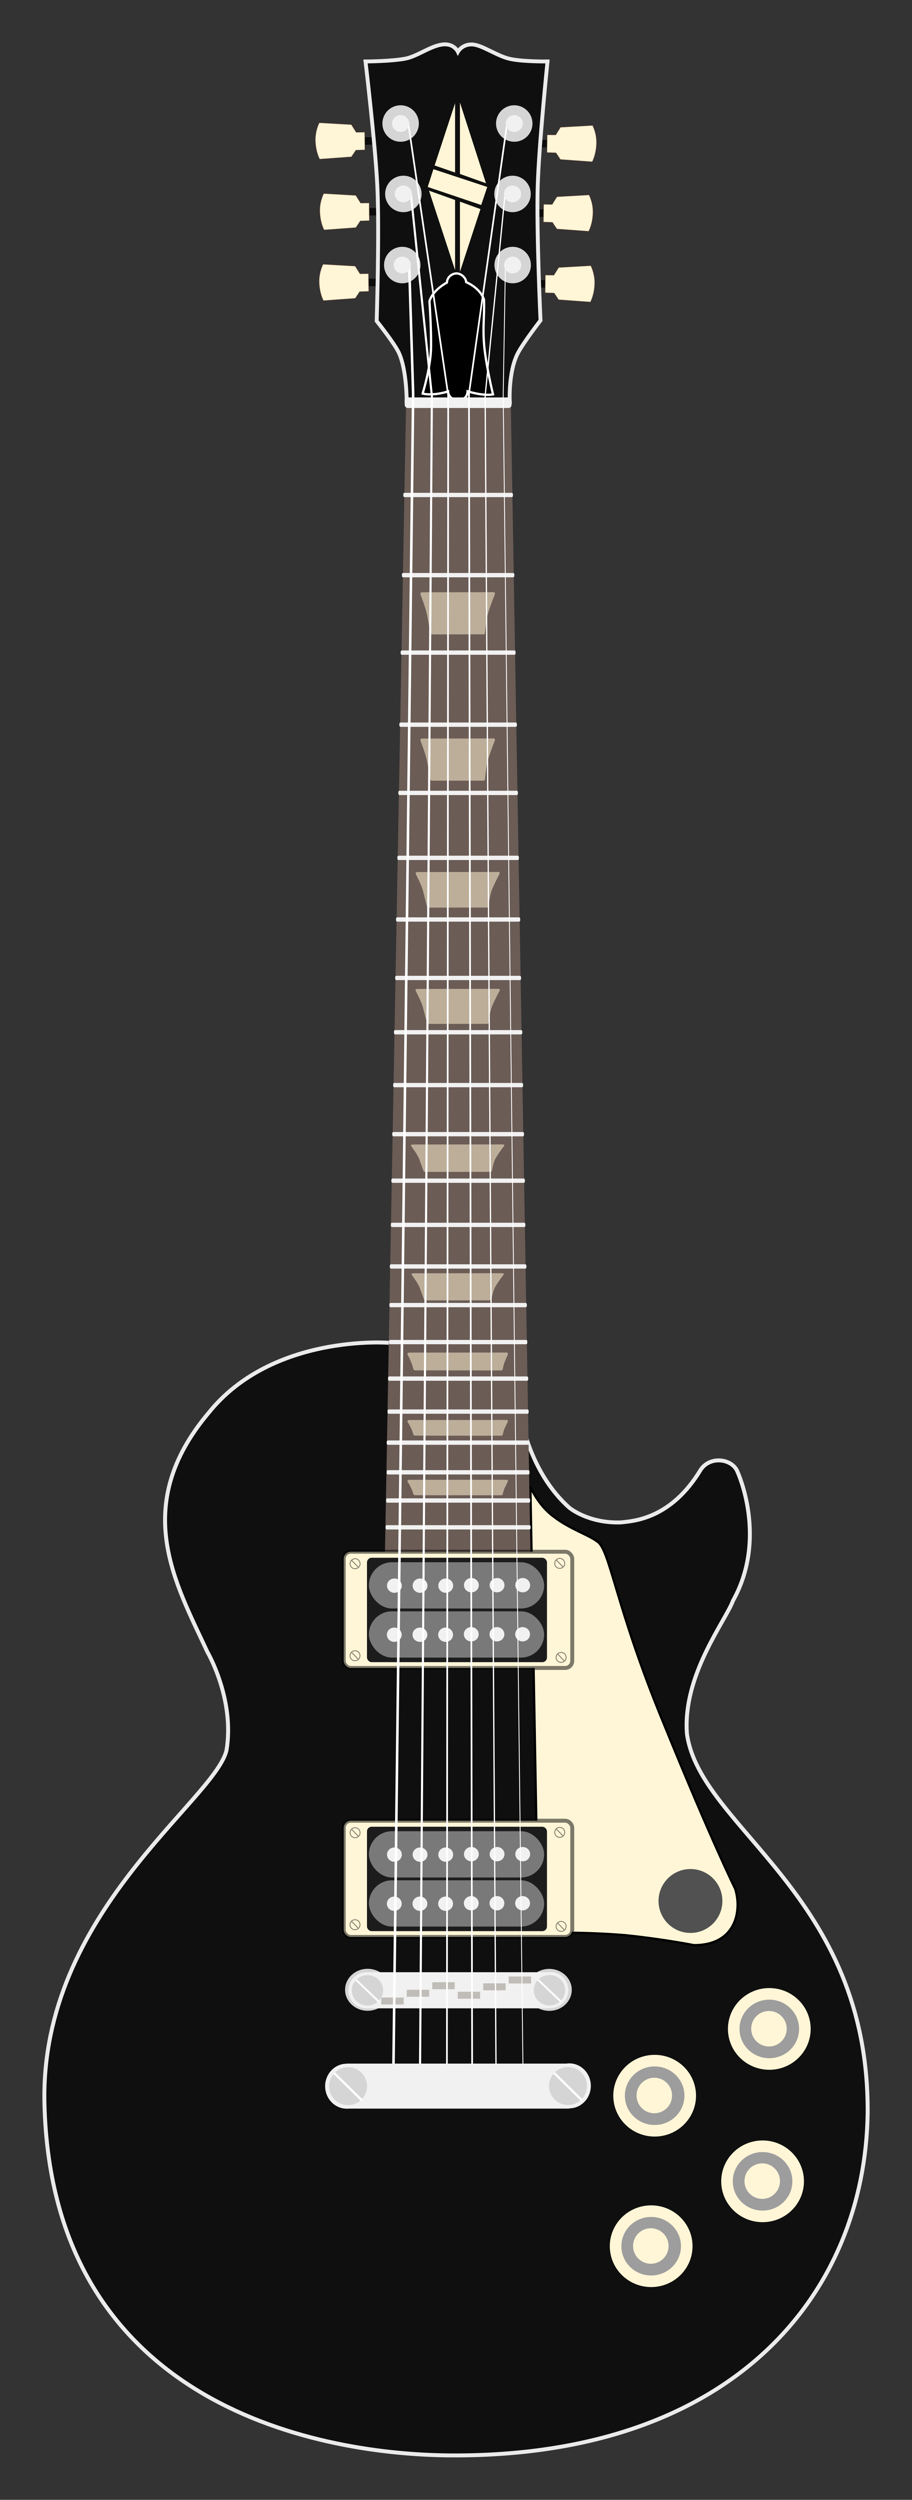 <?xml version="1.0" encoding="UTF-8" standalone="no"?>
<!-- Created with Inkscape (http://www.inkscape.org/) -->

<svg
   width="107.602mm"
   height="294.636mm"
   viewBox="0 0 107.602 294.636"
   version="1.1"
   id="svg5"
   inkscape:version="1.1.2 (0a00cf5339, 2022-02-04)"
   sodipodi:docname="LesPaul.svg"
   inkscape:export-filename="/home/cosm/Documents/LesPaul.png"
   inkscape:export-xdpi="96"
   inkscape:export-ydpi="96"
   xmlns:inkscape="http://www.inkscape.org/namespaces/inkscape"
   xmlns:sodipodi="http://sodipodi.sourceforge.net/DTD/sodipodi-0.dtd"
   xmlns="http://www.w3.org/2000/svg"
   xmlns:svg="http://www.w3.org/2000/svg">
  <rect x="0" y="0" width="107.602" height="294.636" fill="#333333" stroke="none"/>
  <sodipodi:namedview
     id="namedview7"
     pagecolor="#ffffff"
     bordercolor="#666666"
     borderopacity="1.0"
     inkscape:pageshadow="2"
     inkscape:pageopacity="0.0"
     inkscape:pagecheckerboard="0"
     inkscape:document-units="mm"
     showgrid="false"
     inkscape:zoom="0.97313708"
     inkscape:cx="-143.86462"
     inkscape:cy="704.42285"
     inkscape:window-width="1920"
     inkscape:window-height="1121"
     inkscape:window-x="0"
     inkscape:window-y="0"
     inkscape:window-maximized="1"
     inkscape:current-layer="layer4"
     inkscape:object-paths="false"
     inkscape:snap-object-midpoints="true"
     inkscape:object-nodes="false"
     showguides="true"
     inkscape:guide-bbox="true"
     inkscape:snap-intersection-paths="false"
     inkscape:snap-bbox="false"
     inkscape:bbox-nodes="true"
     inkscape:snap-midpoints="false"
     inkscape:snap-others="true"
     fit-margin-top="5"
     fit-margin-left="5"
     fit-margin-right="5"
     fit-margin-bottom="5"
     lock-margins="true" />
  <defs
     id="defs2">
    <marker
       style="overflow:visible"
       id="Arrow1Lstart"
       refX="0"
       refY="0"
       orient="auto"
       inkscape:stockid="Arrow1Lstart"
       inkscape:isstock="true">
      <path
         transform="matrix(0.8,0,0,0.8,10,0)"
         style="fill:context-stroke;fill-rule:evenodd;stroke:context-stroke;stroke-width:1pt"
         d="M 0,0 5,-5 -12.5,0 5,5 Z"
         id="path345644" />
    </marker>
  </defs>
  <g
     inkscape:groupmode="layer"
     id="layer4"
     inkscape:label="Deck"
     style="display:inline"
     transform="translate(-50.37,-1.25)">
    <path
       style="display:inline;fill:#0f0f0f;fill-opacity:1;stroke:#ebebeb;stroke-width:0.465;stroke-linecap:butt;stroke-linejoin:miter;stroke-miterlimit:4;stroke-dasharray:none;stroke-opacity:1"
       d="m 96.24,159.516 c 0,0 -13.717,-1.097 -21.229,8.227 -9.32,11.028 -3.907,20.132 -0.17,28.214 0,0 3.256,5.551 2.253,11.597 -1.431,5.944 -21.988,19.175 -21.481,41.577 0.84,35.942 32.917,41.516 48.27,41.523 33.059,0.065 48.552,-19.075 48.857,-40.352 0.175,-25.825 -19.779,-33.509 -21.321,-44.698 -0.534,-6.908 4.559,-13.305 5.428,-15.68 4.143,-7.406 0.549,-15.173 0.549,-15.173 -0.565,-1.552 -3.178,-1.974 -4.339,-0.3 -3.52,5.862 -7.943,6.064 -9.404,6.234 -3.891,0.138 -6.116,-1.734 -6.116,-1.734 -7.343,-6.563 -6.546,-19.096 -6.546,-19.096 z"
       id="path1327"
       sodipodi:nodetypes="ccccccccccccccc" />
    <g
       id="g76613"
       style="display:inline">
      <path
         style="opacity:1;fill:#fff6d7;fill-opacity:1;stroke:#000000;stroke-width:0.265px;stroke-linecap:butt;stroke-linejoin:miter;stroke-opacity:1"
         d="m 112.95,176.515 0.931,52.595 c 0,0 4.509,-0.25 10.323,0.23 4.566,0.476 8.039,1.171 8.039,1.171 5.06,0.017 5.663,-4.205 4.855,-6.665 0,0 -2.698,-5.388 -8.414,-19.426 -5.768,-13.931 -6.362,-20.72 -7.9,-21.509 -0.858,-0.695 -3.261,-1.477 -5.073,-2.894 -1.852,-1.331 -2.76,-3.502 -2.76,-3.502 z"
         id="path58959"
         sodipodi:nodetypes="ccccccccc" />
      <circle
         style="opacity:1;fill:#515151;fill-opacity:1;stroke:none;stroke-width:0.465;stroke-miterlimit:4;stroke-dasharray:none;stroke-opacity:1"
         id="path75332"
         cx="131.834"
         cy="225.306"
         r="3.767" />
    </g>
    <g
       id="g261771"
       style="display:inline">
      <rect
         style="opacity:1;fill:#0c0c0c;fill-opacity:1;stroke:none;stroke-width:0.137;stroke-linejoin:round;stroke-miterlimit:4;stroke-dasharray:none;stroke-opacity:0.358"
         id="rect261247"
         width="1.616"
         height="0.884"
         x="93.691"
         y="34.1"
         ry="0.091" />
      <path
         style="fill:#fff6d7;fill-opacity:1;stroke:#2a0000;stroke-width:0.1;stroke-linecap:butt;stroke-linejoin:miter;stroke-miterlimit:4;stroke-dasharray:none;stroke-opacity:0.358"
         d="m 88.482,32.388 3.795,0.216 0.57,0.905 1.008,-0.012 0.025,2.104 -1.07,0.036 -0.518,0.783 -3.765,0.274 c 0,0 -0.493,-0.857 -0.51,-2.268 -0.013,-1.154 0.465,-2.038 0.465,-2.038 z"
         id="path230518"
         sodipodi:nodetypes="ccccccccsc" />
    </g>
    <g
       id="g261771-5"
       style="display:inline"
       transform="translate(0.077,-8.335)">
      <rect
         style="opacity:1;fill:#0c0c0c;fill-opacity:1;stroke:none;stroke-width:0.137;stroke-linejoin:round;stroke-miterlimit:4;stroke-dasharray:none;stroke-opacity:0.358"
         id="rect261247-6"
         width="1.616"
         height="0.884"
         x="93.691"
         y="34.1"
         ry="0.091" />
      <path
         style="fill:#fff6d7;fill-opacity:1;stroke:#2a0000;stroke-width:0.1;stroke-linecap:butt;stroke-linejoin:miter;stroke-miterlimit:4;stroke-dasharray:none;stroke-opacity:0.358"
         d="m 88.482,32.388 3.795,0.216 0.57,0.905 1.008,-0.012 0.025,2.104 -1.07,0.036 -0.518,0.783 -3.765,0.274 c 0,0 -0.493,-0.857 -0.51,-2.268 -0.013,-1.154 0.465,-2.038 0.465,-2.038 z"
         id="path230518-3"
         sodipodi:nodetypes="ccccccccsc" />
    </g>
    <g
       id="g261771-9"
       style="display:inline"
       transform="translate(-0.447,-16.677)">
      <rect
         style="opacity:1;fill:#0c0c0c;fill-opacity:1;stroke:none;stroke-width:0.137;stroke-linejoin:round;stroke-miterlimit:4;stroke-dasharray:none;stroke-opacity:0.358"
         id="rect261247-4"
         width="1.616"
         height="0.884"
         x="93.691"
         y="34.1"
         ry="0.091" />
      <path
         style="fill:#fff6d7;fill-opacity:1;stroke:#2a0000;stroke-width:0.1;stroke-linecap:butt;stroke-linejoin:miter;stroke-miterlimit:4;stroke-dasharray:none;stroke-opacity:0.358"
         d="m 88.482,32.388 3.795,0.216 0.57,0.905 1.008,-0.012 0.025,2.104 -1.07,0.036 -0.518,0.783 -3.765,0.274 c 0,0 -0.493,-0.857 -0.51,-2.268 -0.013,-1.154 0.465,-2.038 0.465,-2.038 z"
         id="path230518-8"
         sodipodi:nodetypes="ccccccccsc" />
    </g>
    <g
       id="g261771-1"
       style="display:inline"
       transform="matrix(-1,0,0,1,208.774,-16.364)">
      <rect
         style="opacity:1;fill:#0c0c0c;fill-opacity:1;stroke:none;stroke-width:0.137;stroke-linejoin:round;stroke-miterlimit:4;stroke-dasharray:none;stroke-opacity:0.358"
         id="rect261247-2"
         width="1.616"
         height="0.884"
         x="93.691"
         y="34.1"
         ry="0.091" />
      <path
         style="fill:#fff6d7;fill-opacity:1;stroke:#2a0000;stroke-width:0.1;stroke-linecap:butt;stroke-linejoin:miter;stroke-miterlimit:4;stroke-dasharray:none;stroke-opacity:0.358"
         d="m 88.482,32.388 3.795,0.216 0.57,0.905 1.008,-0.012 0.025,2.104 -1.07,0.036 -0.518,0.783 -3.765,0.274 c 0,0 -0.493,-0.857 -0.51,-2.268 -0.013,-1.154 0.465,-2.038 0.465,-2.038 z"
         id="path230518-9"
         sodipodi:nodetypes="ccccccccsc" />
    </g>
    <g
       id="g261771-1-0"
       style="display:inline"
       transform="matrix(-1,0,0,1,208.356,-8.173)">
      <rect
         style="opacity:1;fill:#0c0c0c;fill-opacity:1;stroke:none;stroke-width:0.137;stroke-linejoin:round;stroke-miterlimit:4;stroke-dasharray:none;stroke-opacity:0.358"
         id="rect261247-2-9"
         width="1.616"
         height="0.884"
         x="93.691"
         y="34.1"
         ry="0.091" />
      <path
         style="fill:#fff6d7;fill-opacity:1;stroke:#2a0000;stroke-width:0.1;stroke-linecap:butt;stroke-linejoin:miter;stroke-miterlimit:4;stroke-dasharray:none;stroke-opacity:0.358"
         d="m 88.482,32.388 3.795,0.216 0.57,0.905 1.008,-0.012 0.025,2.104 -1.07,0.036 -0.518,0.783 -3.765,0.274 c 0,0 -0.493,-0.857 -0.51,-2.268 -0.013,-1.154 0.465,-2.038 0.465,-2.038 z"
         id="path230518-9-6"
         sodipodi:nodetypes="ccccccccsc" />
    </g>
    <g
       id="g261771-1-3"
       style="display:inline"
       transform="matrix(-1,0,0,1,208.56,0.165)">
      <rect
         style="opacity:1;fill:#0c0c0c;fill-opacity:1;stroke:none;stroke-width:0.137;stroke-linejoin:round;stroke-miterlimit:4;stroke-dasharray:none;stroke-opacity:0.358"
         id="rect261247-2-8"
         width="1.616"
         height="0.884"
         x="93.691"
         y="34.1"
         ry="0.091" />
      <path
         style="fill:#fff6d7;fill-opacity:1;stroke:#2a0000;stroke-width:0.1;stroke-linecap:butt;stroke-linejoin:miter;stroke-miterlimit:4;stroke-dasharray:none;stroke-opacity:0.358"
         d="m 88.482,32.388 3.795,0.216 0.57,0.905 1.008,-0.012 0.025,2.104 -1.07,0.036 -0.518,0.783 -3.765,0.274 c 0,0 -0.493,-0.857 -0.51,-2.268 -0.013,-1.154 0.465,-2.038 0.465,-2.038 z"
         id="path230518-9-5"
         sodipodi:nodetypes="ccccccccsc" />
    </g>
    <path
       style="display:inline;fill:#0f0f0f;fill-opacity:1;stroke:#ebebeb;stroke-width:0.456;stroke-linecap:butt;stroke-linejoin:miter;stroke-miterlimit:4;stroke-dasharray:none;stroke-opacity:1"
       d="m 98.352,48.586 c 0,0 0.025,-3.701 -0.918,-5.746 -0.514,-1.115 -2.622,-3.756 -2.622,-3.756 0,0 0.337,-10.644 0.075,-15.957 -0.248,-5.019 -1.392,-14.632 -1.392,-14.632 0,0 2.959,-0.01 4.675,-0.327 1.55,-0.286 3.328,-1.778 4.84,-1.686 1.01,0.061 1.387,0.866 1.387,0.866 0,0 0.479,-0.875 1.635,-0.861 1.156,0.014 2.884,1.32 4.426,1.687 1.516,0.361 4.511,0.319 4.511,0.319 0,0 -1.02,9.862 -1.161,14.813 -0.149,5.236 0.333,15.71 0.333,15.71 0,0 -1.975,2.548 -2.656,3.833 -1.169,2.206 -0.97,5.782 -0.97,5.782 z"
       id="path284409"
       sodipodi:nodetypes="cscscssczscscscc" />
    <circle
       style="display:inline;fill:#f1f1f1;fill-opacity:1;stroke:#d5d5d5;stroke-width:1.184;stroke-linejoin:round;stroke-miterlimit:4;stroke-dasharray:none;stroke-opacity:1"
       id="path267820"
       cx="97.637"
       cy="15.808"
       r="1.559" />
    <circle
       style="display:inline;fill:#f1f1f1;fill-opacity:1;stroke:#d5d5d5;stroke-width:1.184;stroke-linejoin:round;stroke-miterlimit:4;stroke-dasharray:none;stroke-opacity:1"
       id="path267820-6"
       cx="97.96"
       cy="24.108"
       r="1.559" />
    <circle
       style="display:inline;fill:#f1f1f1;fill-opacity:1;stroke:#d5d5d5;stroke-width:1.184;stroke-linejoin:round;stroke-miterlimit:4;stroke-dasharray:none;stroke-opacity:1"
       id="path267820-1"
       cx="97.832"
       cy="32.49"
       r="1.559" />
    <circle
       style="display:inline;fill:#f1f1f1;fill-opacity:1;stroke:#d5d5d5;stroke-width:1.184;stroke-linejoin:round;stroke-miterlimit:4;stroke-dasharray:none;stroke-opacity:1"
       id="path267820-15"
       cx="110.857"
       cy="32.49"
       r="1.559" />
    <circle
       style="display:inline;fill:#f1f1f1;fill-opacity:1;stroke:#d5d5d5;stroke-width:1.184;stroke-linejoin:round;stroke-miterlimit:4;stroke-dasharray:none;stroke-opacity:1"
       id="path267820-9"
       cx="110.84"
       cy="24.108"
       r="1.559" />
    <circle
       style="display:inline;fill:#f1f1f1;fill-opacity:1;stroke:#d5d5d5;stroke-width:1.184;stroke-linejoin:round;stroke-miterlimit:4;stroke-dasharray:none;stroke-opacity:1"
       id="path267820-8"
       cx="111.044"
       cy="15.808"
       r="1.559" />
    <path
       style="display:inline;fill:#000000;fill-opacity:1;stroke:#ffffff;stroke-width:0.265px;stroke-linecap:butt;stroke-linejoin:miter;stroke-opacity:1"
       d="m 100.235,47.641 c 1.345,0.3 3.001,-0.257 3.001,-0.257 0.042,0.662 0.614,1.027 1.122,1.032 0.526,0.004 1.145,-0.228 1.18,-1.049 0,0 1.761,0.578 3,0.37 0,0 -0.772,-3.175 -1.026,-5.574 -0.227,-2.451 0.033,-3.457 -0.037,-5.598 -0.476,-1.415 -2.103,-2.062 -2.103,-2.062 -0.039,-0.555 -0.63,-1.034 -1.142,-1.027 -0.522,0.008 -1.091,0.402 -1.133,1.081 0,0 -1.624,0.815 -2.058,2.194 0.099,1.522 0.203,3.375 0.191,5.357 -0.018,2.39 -0.995,5.532 -0.995,5.532 z"
       id="path261989"
       sodipodi:nodetypes="ccacccccaccccc" />
    <g
       id="g263995">
      <g
         id="g220825"
         style="display:inline">
        <path
           id="rect168650"
           style="display:inline;opacity:1;fill:#6b5c56;stroke-width:0.16;stroke-linejoin:round"
           d="m 98.286,48.535 12.345,-0.145 2.354,137.665 H 95.753 Z"
           sodipodi:nodetypes="ccccc" />
        <path
           id="path216012"
           style="opacity:0.55;fill:#fff2cf;stroke-width:0.193;stroke-linejoin:round"
           d="m 100.171,71.058 8.447,-0.013 c 0.061,4.29e-4 0.18,0.051 0.141,0.238 0,0 -0.562,1.397 -0.803,2.233 -0.204,0.673 -0.319,1.845 -0.358,2.306 -0.01,0.122 -0.07,0.209 -0.199,0.194 l -6.05,0.007 c -0.126,0.012 -0.181,-0.074 -0.191,-0.149 0,0 -0.301,-1.595 -0.417,-2.211 -0.152,-0.778 -0.722,-2.24 -0.722,-2.24 -0.052,-0.148 -0.121,-0.344 0.152,-0.364 z"
           sodipodi:nodetypes="ccccsccccccc" />
        <path
           id="path216012-0"
           style="display:inline;opacity:0.55;fill:#fff2cf;stroke-width:0.193;stroke-linejoin:round"
           d="m 100.171,88.3 8.447,-0.013 c 0.061,4.29e-4 0.18,0.051 0.141,0.238 0,0 -0.562,1.397 -0.803,2.233 -0.204,0.673 -0.319,1.845 -0.358,2.306 -0.01,0.122 -0.07,0.209 -0.199,0.194 l -6.05,0.007 c -0.126,0.012 -0.181,-0.074 -0.191,-0.149 0,0 -0.301,-1.595 -0.417,-2.211 -0.152,-0.778 -0.722,-2.24 -0.722,-2.24 -0.052,-0.148 -0.121,-0.344 0.152,-0.364 z"
           sodipodi:nodetypes="ccccsccccccc" />
        <path
           id="path216012-6"
           style="display:inline;opacity:0.55;fill:#fff2cf;stroke-width:0.188;stroke-linejoin:round"
           d="m 99.633,104.034 9.53,-0.011 c 0.069,3.5e-4 0.204,0.043 0.159,0.201 0,0 -0.634,1.179 -0.906,1.884 -0.23,0.568 -0.36,1.557 -0.404,1.946 -0.012,0.103 -0.08,0.176 -0.224,0.164 l -6.826,0.006 c -0.142,0.01 -0.205,-0.063 -0.216,-0.126 0,0 -0.339,-1.346 -0.471,-1.866 -0.171,-0.656 -0.815,-1.891 -0.815,-1.891 -0.059,-0.125 -0.137,-0.29 0.172,-0.307 z"
           sodipodi:nodetypes="ccccsccccccc" />
        <path
           id="path216012-8"
           style="display:inline;opacity:0.55;fill:#fff2cf;stroke-width:0.187;stroke-linejoin:round"
           d="m 99.62,117.807 9.556,-0.011 c 0.07,3.5e-4 0.204,0.043 0.16,0.197 0,0 -0.636,1.161 -0.908,1.855 -0.231,0.559 -0.361,1.532 -0.405,1.915 -0.012,0.101 -0.08,0.174 -0.225,0.161 l -6.844,0.006 c -0.142,0.01 -0.205,-0.062 -0.216,-0.124 0,0 -0.34,-1.325 -0.472,-1.837 -0.172,-0.646 -0.817,-1.861 -0.817,-1.861 -0.059,-0.123 -0.137,-0.286 0.172,-0.302 z"
           sodipodi:nodetypes="ccccsccccccc" />
        <path
           id="path216012-9"
           style="display:inline;opacity:0.55;fill:#fff2cf;stroke-width:0.174;stroke-linejoin:round"
           d="m 99.111,136.144 10.58,-0.009 c 0.077,2.8e-4 0.226,0.034 0.177,0.155 0,0 -0.704,0.909 -1.006,1.453 -0.256,0.438 -0.399,1.201 -0.448,1.501 -0.013,0.079 -0.088,0.136 -0.249,0.126 l -7.578,0.005 c -0.158,0.008 -0.227,-0.048 -0.24,-0.097 0,0 -0.377,-1.038 -0.523,-1.439 -0.19,-0.506 -0.905,-1.458 -0.905,-1.458 -0.065,-0.096 -0.152,-0.224 0.191,-0.237 z"
           sodipodi:nodetypes="ccccsccccccc" />
        <path
           id="path216012-2"
           style="display:inline;opacity:0.55;fill:#fff2cf;stroke-width:0.172;stroke-linejoin:round"
           d="m 99.172,151.323 10.459,-0.008 c 0.076,2.8e-4 0.223,0.033 0.175,0.153 0,0 -0.696,0.898 -0.994,1.436 -0.253,0.433 -0.395,1.186 -0.443,1.483 -0.013,0.078 -0.087,0.135 -0.246,0.125 l -7.491,0.005 c -0.156,0.008 -0.224,-0.048 -0.237,-0.096 0,0 -0.372,-1.026 -0.517,-1.422 -0.188,-0.5 -0.894,-1.441 -0.894,-1.441 -0.064,-0.095 -0.15,-0.221 0.188,-0.234 z"
           sodipodi:nodetypes="ccccsccccccc" />
        <path
           id="path216012-66"
           style="display:inline;opacity:0.55;fill:#fff2cf;stroke-width:0.15;stroke-linejoin:round"
           d="m 110.193,160.664 c 0.086,1.8e-4 0.136,0.174 0.081,0.254 0,0 -0.144,0.342 -0.333,0.798 -0.16,0.359 -0.22,0.777 -0.274,0.975 -0.015,0.052 -0.099,0.09 -0.279,0.083 l -9.986,-0.008 c -0.177,0.005 -0.261,-0.127 -0.261,-0.127 -0.036,-0.152 -0.068,-0.367 -0.275,-0.876 -0.155,-0.365 -0.282,-0.621 -0.282,-0.621 -0.073,-0.064 -0.312,-0.464 0.072,-0.473 0,0 8.19,-0.003 11.539,-0.005 z"
           sodipodi:nodetypes="cccscccccccc" />
        <path
           id="path216012-66-4"
           style="display:inline;opacity:0.55;fill:#fff2cf;stroke-width:0.141;stroke-linejoin:round"
           d="m 110.193,168.61 c 0.086,1.5e-4 0.136,0.153 0.081,0.224 0,0 -0.144,0.301 -0.333,0.703 -0.16,0.316 -0.22,0.684 -0.274,0.858 -0.015,0.046 -0.099,0.079 -0.279,0.073 l -9.986,-0.007 c -0.177,0.004 -0.261,-0.112 -0.261,-0.112 -0.036,-0.133 -0.068,-0.323 -0.275,-0.771 -0.155,-0.322 -0.282,-0.547 -0.282,-0.547 -0.073,-0.056 -0.312,-0.409 0.072,-0.416 0,0 8.19,-0.003 11.539,-0.004 z"
           sodipodi:nodetypes="cccscccccccc" />
        <path
           id="path216012-66-9"
           style="display:inline;opacity:0.55;fill:#fff2cf;stroke-width:0.14;stroke-linejoin:round"
           d="m 110.193,175.662 c 0.086,1.5e-4 0.136,0.151 0.081,0.22 0,0 -0.144,0.296 -0.333,0.691 -0.16,0.311 -0.22,0.672 -0.274,0.844 -0.015,0.045 -0.099,0.078 -0.279,0.072 l -9.986,-0.007 c -0.177,0.004 -0.261,-0.11 -0.261,-0.11 -0.036,-0.131 -0.068,-0.318 -0.275,-0.759 -0.155,-0.316 -0.282,-0.538 -0.282,-0.538 -0.073,-0.055 -0.312,-0.402 0.072,-0.409 0,0 8.19,-0.003 11.539,-0.004 z"
           sodipodi:nodetypes="cccscccccccc" />
      </g>
      <rect
         style="display:inline;opacity:1;fill:#f1f1f1;fill-opacity:1;stroke:none;stroke-width:0.165;stroke-linejoin:round;stroke-miterlimit:4;stroke-dasharray:none;stroke-opacity:1"
         id="rect220860"
         width="17.103"
         height="0.509"
         x="95.87"
         y="181.011"
         ry="0.145" />
      <rect
         style="display:inline;fill:#f1f1f1;fill-opacity:1;stroke:none;stroke-width:0.164;stroke-linejoin:round;stroke-miterlimit:4;stroke-dasharray:none;stroke-opacity:1"
         id="rect220860-5"
         width="16.989"
         height="0.509"
         x="95.927"
         y="177.849"
         ry="0.145" />
      <rect
         style="display:inline;fill:#f1f1f1;fill-opacity:1;stroke:none;stroke-width:0.164;stroke-linejoin:round;stroke-miterlimit:4;stroke-dasharray:none;stroke-opacity:1"
         id="rect220860-5-0"
         width="16.847"
         height="0.509"
         x="95.998"
         y="174.526"
         ry="0.145" />
      <rect
         style="display:inline;fill:#f1f1f1;fill-opacity:1;stroke:none;stroke-width:0.164;stroke-linejoin:round;stroke-miterlimit:4;stroke-dasharray:none;stroke-opacity:1"
         id="rect220860-5-0-6"
         width="16.847"
         height="0.509"
         x="95.998"
         y="171.027"
         ry="0.145" />
      <rect
         style="display:inline;fill:#f1f1f1;fill-opacity:1;stroke:none;stroke-width:0.163;stroke-linejoin:round;stroke-miterlimit:4;stroke-dasharray:none;stroke-opacity:1"
         id="rect220860-5-4"
         width="16.64"
         height="0.509"
         x="96.102"
         y="167.369"
         ry="0.145" />
      <rect
         style="display:inline;fill:#f1f1f1;fill-opacity:1;stroke:none;stroke-width:0.162;stroke-linejoin:round;stroke-miterlimit:4;stroke-dasharray:none;stroke-opacity:1"
         id="rect220860-5-8"
         width="16.535"
         height="0.509"
         x="96.154"
         y="163.481"
         ry="0.145" />
      <rect
         style="display:inline;fill:#f1f1f1;fill-opacity:1;stroke:none;stroke-width:0.161;stroke-linejoin:round;stroke-miterlimit:4;stroke-dasharray:none;stroke-opacity:1"
         id="rect220860-5-7"
         width="16.316"
         height="0.509"
         x="96.264"
         y="159.177"
         ry="0.145" />
      <rect
         style="display:inline;fill:#f1f1f1;fill-opacity:1;stroke:none;stroke-width:0.16;stroke-linejoin:round;stroke-miterlimit:4;stroke-dasharray:none;stroke-opacity:1"
         id="rect220860-5-1"
         width="16.212"
         height="0.509"
         x="96.315"
         y="154.817"
         ry="0.145" />
      <rect
         style="display:inline;fill:#f1f1f1;fill-opacity:1;stroke:none;stroke-width:0.16;stroke-linejoin:round;stroke-miterlimit:4;stroke-dasharray:none;stroke-opacity:1"
         id="rect220860-5-72"
         width="16.109"
         height="0.509"
         x="96.367"
         y="150.262"
         ry="0.145" />
      <rect
         style="display:inline;fill:#f1f1f1;fill-opacity:1;stroke:none;stroke-width:0.159;stroke-linejoin:round;stroke-miterlimit:4;stroke-dasharray:none;stroke-opacity:1"
         id="rect220860-5-722"
         width="15.866"
         height="0.509"
         x="96.488"
         y="145.364"
         ry="0.145" />
      <rect
         style="display:inline;fill:#f1f1f1;fill-opacity:1;stroke:none;stroke-width:0.158;stroke-linejoin:round;stroke-miterlimit:4;stroke-dasharray:none;stroke-opacity:1"
         id="rect220860-5-6"
         width="15.751"
         height="0.509"
         x="96.546"
         y="140.153"
         ry="0.145" />
      <rect
         style="display:inline;fill:#f1f1f1;fill-opacity:1;stroke:none;stroke-width:0.157;stroke-linejoin:round;stroke-miterlimit:4;stroke-dasharray:none;stroke-opacity:1"
         id="rect220860-5-10"
         width="15.542"
         height="0.509"
         x="96.651"
         y="134.673"
         ry="0.145" />
      <rect
         style="display:inline;fill:#f1f1f1;fill-opacity:1;stroke:none;stroke-width:0.156;stroke-linejoin:round;stroke-miterlimit:4;stroke-dasharray:none;stroke-opacity:1"
         id="rect220860-5-61"
         width="15.327"
         height="0.509"
         x="96.758"
         y="128.889"
         ry="0.145" />
      <rect
         style="display:inline;fill:#f1f1f1;fill-opacity:1;stroke:none;stroke-width:0.155;stroke-linejoin:round;stroke-miterlimit:4;stroke-dasharray:none;stroke-opacity:1"
         id="rect220860-5-5"
         width="15.135"
         height="0.509"
         x="96.854"
         y="122.659"
         ry="0.145" />
      <rect
         style="display:inline;fill:#f1f1f1;fill-opacity:1;stroke:none;stroke-width:0.154;stroke-linejoin:round;stroke-miterlimit:4;stroke-dasharray:none;stroke-opacity:1"
         id="rect220860-5-9"
         width="14.848"
         height="0.509"
         x="96.997"
         y="116.261"
         ry="0.145" />
      <rect
         style="display:inline;fill:#f1f1f1;fill-opacity:1;stroke:none;stroke-width:0.153;stroke-linejoin:round;stroke-miterlimit:4;stroke-dasharray:none;stroke-opacity:1"
         id="rect220860-5-49"
         width="14.649"
         height="0.509"
         x="97.097"
         y="109.37"
         ry="0.145" />
      <rect
         style="display:inline;fill:#f1f1f1;fill-opacity:1;stroke:none;stroke-width:0.151;stroke-linejoin:round;stroke-miterlimit:4;stroke-dasharray:none;stroke-opacity:1"
         id="rect220860-5-09"
         width="14.333"
         height="0.509"
         x="97.255"
         y="102.104"
         ry="0.145" />
      <rect
         style="display:inline;fill:#f1f1f1;fill-opacity:1;stroke:none;stroke-width:0.15;stroke-linejoin:round;stroke-miterlimit:4;stroke-dasharray:none;stroke-opacity:1"
         id="rect220860-5-17"
         width="14.103"
         height="0.509"
         x="97.37"
         y="94.45"
         ry="0.145" />
      <rect
         style="display:inline;fill:#f1f1f1;fill-opacity:1;stroke:none;stroke-width:0.148;stroke-linejoin:round;stroke-miterlimit:4;stroke-dasharray:none;stroke-opacity:1"
         id="rect220860-5-71"
         width="13.866"
         height="0.509"
         x="97.489"
         y="86.408"
         ry="0.145" />
      <rect
         style="display:inline;fill:#f1f1f1;fill-opacity:1;stroke:none;stroke-width:0.147;stroke-linejoin:round;stroke-miterlimit:4;stroke-dasharray:none;stroke-opacity:1"
         id="rect220860-5-15"
         width="13.558"
         height="0.509"
         x="97.643"
         y="77.914"
         ry="0.145" />
      <rect
         style="display:inline;fill:#f1f1f1;fill-opacity:1;stroke:none;stroke-width:0.145;stroke-linejoin:round;stroke-miterlimit:4;stroke-dasharray:none;stroke-opacity:1"
         id="rect220860-5-97"
         width="13.262"
         height="0.509"
         x="97.791"
         y="68.785"
         ry="0.145" />
      <rect
         style="display:inline;fill:#f1f1f1;fill-opacity:1;stroke:none;stroke-width:0.143;stroke-linejoin:round;stroke-miterlimit:4;stroke-dasharray:none;stroke-opacity:1"
         id="rect220860-5-76"
         width="12.927"
         height="0.509"
         x="97.958"
         y="59.334"
         ry="0.145" />
      <rect
         style="display:inline;fill:#f1f1f1;fill-opacity:1;stroke:none;stroke-width:0.221;stroke-linejoin:round;stroke-miterlimit:4;stroke-dasharray:none;stroke-opacity:1"
         id="rect220860-5-73"
         width="12.602"
         height="1.243"
         x="98.121"
         y="48.094"
         ry="0.355" />
    </g>
  </g>
  <g
     inkscape:groupmode="layer"
     id="layer3"
     inkscape:label="Work"
     style="display:inline"
     transform="translate(-50.37,-1.25)">
    <g
       id="g38406"
       style="display:inline">
      <ellipse
         style="fill:#9d9d9d;fill-opacity:1;fill-rule:evenodd;stroke:#fff6d7;stroke-width:1.365;stroke-miterlimit:4;stroke-dasharray:none;stroke-opacity:1"
         id="path5677"
         cx="127.609"
         cy="248.256"
         rx="4.198"
         ry="4.133" />
      <circle
         style="fill:#fff6d7;fill-opacity:1;stroke:none;stroke-width:1.365;stroke-miterlimit:4;stroke-dasharray:none;stroke-opacity:1"
         id="path7880"
         cy="248.232"
         cx="127.568"
         r="2.094" />
    </g>
    <g
       id="g38406-1"
       style="display:inline"
       transform="translate(13.527,-7.87)">
      <ellipse
         style="fill:#9d9d9d;fill-opacity:1;fill-rule:evenodd;stroke:#fff6d7;stroke-width:1.365;stroke-miterlimit:4;stroke-dasharray:none;stroke-opacity:1"
         id="path5677-2"
         cx="127.609"
         cy="248.256"
         rx="4.198"
         ry="4.133" />
      <circle
         style="fill:#fff6d7;fill-opacity:1;stroke:none;stroke-width:1.365;stroke-miterlimit:4;stroke-dasharray:none;stroke-opacity:1"
         id="path7880-7"
         cy="248.232"
         cx="127.568"
         r="2.094" />
    </g>
    <g
       id="g38406-0"
       style="display:inline"
       transform="translate(12.734,10.091)">
      <ellipse
         style="fill:#9d9d9d;fill-opacity:1;fill-rule:evenodd;stroke:#fff6d7;stroke-width:1.365;stroke-miterlimit:4;stroke-dasharray:none;stroke-opacity:1"
         id="path5677-9"
         cx="127.609"
         cy="248.256"
         rx="4.198"
         ry="4.133" />
      <circle
         style="fill:#fff6d7;fill-opacity:1;stroke:none;stroke-width:1.365;stroke-miterlimit:4;stroke-dasharray:none;stroke-opacity:1"
         id="path7880-3"
         cy="248.232"
         cx="127.568"
         r="2.094" />
    </g>
    <g
       id="g38406-6"
       style="display:inline"
       transform="translate(-0.411,17.739)">
      <ellipse
         style="fill:#9d9d9d;fill-opacity:1;fill-rule:evenodd;stroke:#fff6d7;stroke-width:1.365;stroke-miterlimit:4;stroke-dasharray:none;stroke-opacity:1"
         id="path5677-0"
         cx="127.609"
         cy="248.256"
         rx="4.198"
         ry="4.133" />
      <circle
         style="fill:#fff6d7;fill-opacity:1;stroke:none;stroke-width:1.365;stroke-miterlimit:4;stroke-dasharray:none;stroke-opacity:1"
         id="path7880-6"
         cy="248.232"
         cx="127.568"
         r="2.094" />
    </g>
    <g
       id="g168329"
       transform="translate(0.006)">
      <g
         id="g137389"
         style="display:inline;opacity:1">
        <rect
           style="opacity:1;fill:#fff6d7;fill-opacity:1;stroke:#000000;stroke-width:0.465;stroke-miterlimit:4;stroke-dasharray:none;stroke-opacity:0.509"
           id="rect76640"
           width="26.962"
           height="13.7"
           x="90.918"
           y="184.141"
           ry="0.834" />
        <g
           id="g136424"
           transform="matrix(0.662,0,0,0.662,30.879,62.448)"
           style="opacity:1">
          <circle
             style="opacity:0.92;fill:#fff6d7;fill-opacity:1;stroke:#000000;stroke-width:0.165;stroke-linejoin:round;stroke-miterlimit:4;stroke-dasharray:none;stroke-opacity:0.509"
             id="path121318"
             cx="92.719"
             cy="185.962"
             r="0.892" />
          <path
             style="fill:#878272;fill-opacity:1;stroke:#878272;stroke-width:0.165;stroke-linecap:butt;stroke-linejoin:miter;stroke-miterlimit:4;stroke-dasharray:none;stroke-opacity:1"
             d="m 92.079,185.333 1.22,1.267 0.007,0.029"
             id="path121353" />
        </g>
        <g
           id="g136424-2"
           transform="matrix(0.662,0,0,0.662,55.024,62.408)"
           style="display:inline;opacity:1">
          <circle
             style="opacity:0.92;fill:#fff6d7;fill-opacity:1;stroke:#000000;stroke-width:0.165;stroke-linejoin:round;stroke-miterlimit:4;stroke-dasharray:none;stroke-opacity:0.509"
             id="path121318-0"
             cx="92.719"
             cy="185.962"
             r="0.892" />
          <path
             style="fill:#878272;fill-opacity:1;stroke:#878272;stroke-width:0.165;stroke-linecap:butt;stroke-linejoin:miter;stroke-miterlimit:4;stroke-dasharray:none;stroke-opacity:1"
             d="m 92.079,185.333 1.22,1.267 0.007,0.029"
             id="path121353-2" />
        </g>
        <g
           id="g136424-3"
           transform="matrix(0.662,0,0,0.662,55.187,73.491)"
           style="display:inline;opacity:1">
          <circle
             style="opacity:0.92;fill:#fff6d7;fill-opacity:1;stroke:#000000;stroke-width:0.165;stroke-linejoin:round;stroke-miterlimit:4;stroke-dasharray:none;stroke-opacity:0.509"
             id="path121318-7"
             cx="92.719"
             cy="185.962"
             r="0.892" />
          <path
             style="fill:#878272;fill-opacity:1;stroke:#878272;stroke-width:0.165;stroke-linecap:butt;stroke-linejoin:miter;stroke-miterlimit:4;stroke-dasharray:none;stroke-opacity:1"
             d="m 92.079,185.333 1.22,1.267 0.007,0.029"
             id="path121353-5" />
        </g>
        <g
           id="g136424-9"
           transform="matrix(0.662,0,0,0.662,30.869,73.292)"
           style="display:inline;opacity:1">
          <circle
             style="opacity:0.92;fill:#fff6d7;fill-opacity:1;stroke:#000000;stroke-width:0.165;stroke-linejoin:round;stroke-miterlimit:4;stroke-dasharray:none;stroke-opacity:0.509"
             id="path121318-2"
             cx="92.719"
             cy="185.962"
             r="0.892" />
          <path
             style="fill:#878272;fill-opacity:1;stroke:#878272;stroke-width:0.165;stroke-linecap:butt;stroke-linejoin:miter;stroke-miterlimit:4;stroke-dasharray:none;stroke-opacity:1"
             d="m 92.079,185.333 1.22,1.267 0.007,0.029"
             id="path121353-28" />
        </g>
      </g>
      <g
         id="g167759">
        <rect
           style="opacity:1;fill:#1c1c1c;fill-opacity:1;stroke:none;stroke-width:0.173;stroke-linejoin:round;stroke-miterlimit:4;stroke-dasharray:none;stroke-opacity:1"
           id="rect137055"
           width="21.238"
           height="12.307"
           x="93.662"
           y="184.852"
           ry="0.55" />
        <g
           id="g167671"
           transform="translate(-0.057,0.248)">
          <rect
             style="opacity:1;fill:#797979;fill-opacity:1;stroke:none;stroke-width:0.158;stroke-linejoin:round;stroke-miterlimit:4;stroke-dasharray:none;stroke-opacity:1"
             id="rect139681"
             width="20.672"
             height="5.453"
             x="93.946"
             y="185.132"
             ry="2.727" />
          <ellipse
             style="opacity:1;fill:#f1f1f1;fill-opacity:1;stroke:none;stroke-width:0.2;stroke-linejoin:round;stroke-miterlimit:4;stroke-dasharray:none;stroke-opacity:1"
             id="path140716"
             cx="96.955"
             cy="-187.891"
             rx="0.875"
             ry="0.845"
             transform="scale(1,-1)" />
          <ellipse
             style="display:inline;fill:#f1f1f1;fill-opacity:1;stroke:none;stroke-width:0.2;stroke-linejoin:round;stroke-miterlimit:4;stroke-dasharray:none;stroke-opacity:1"
             id="path140716-6"
             cx="99.982"
             cy="-187.891"
             rx="0.875"
             ry="0.845"
             transform="scale(1,-1)" />
          <ellipse
             style="display:inline;fill:#f1f1f1;fill-opacity:1;stroke:none;stroke-width:0.2;stroke-linejoin:round;stroke-miterlimit:4;stroke-dasharray:none;stroke-opacity:1"
             id="path140716-1"
             cx="103.01"
             cy="-187.891"
             rx="0.875"
             ry="0.845"
             transform="scale(1,-1)" />
          <ellipse
             style="display:inline;fill:#f1f1f1;fill-opacity:1;stroke:none;stroke-width:0.2;stroke-linejoin:round;stroke-miterlimit:4;stroke-dasharray:none;stroke-opacity:1"
             id="path140716-2"
             cx="106.038"
             cy="-187.836"
             rx="0.875"
             ry="0.845"
             transform="scale(1,-1)" />
          <ellipse
             style="display:inline;fill:#f1f1f1;fill-opacity:1;stroke:none;stroke-width:0.2;stroke-linejoin:round;stroke-miterlimit:4;stroke-dasharray:none;stroke-opacity:1"
             id="path140716-9"
             cx="109.066"
             cy="-187.836"
             rx="0.875"
             ry="0.845"
             transform="scale(1,-1)" />
          <ellipse
             style="display:inline;fill:#f1f1f1;fill-opacity:1;stroke:none;stroke-width:0.2;stroke-linejoin:round;stroke-miterlimit:4;stroke-dasharray:none;stroke-opacity:1"
             id="path140716-3"
             cx="112.093"
             cy="-187.836"
             rx="0.875"
             ry="0.845"
             transform="scale(1,-1)" />
        </g>
        <g
           id="g167671-9"
           style="display:inline"
           transform="translate(-0.072,6.033)">
          <rect
             style="opacity:1;fill:#797979;fill-opacity:1;stroke:none;stroke-width:0.158;stroke-linejoin:round;stroke-miterlimit:4;stroke-dasharray:none;stroke-opacity:1"
             id="rect139681-4"
             width="20.672"
             height="5.453"
             x="93.961"
             y="185.132"
             ry="2.727" />
          <ellipse
             style="opacity:1;fill:#f1f1f1;fill-opacity:1;stroke:none;stroke-width:0.2;stroke-linejoin:round;stroke-miterlimit:4;stroke-dasharray:none;stroke-opacity:1"
             id="path140716-7"
             cx="96.955"
             cy="-187.891"
             rx="0.875"
             ry="0.845"
             transform="scale(1,-1)" />
          <ellipse
             style="display:inline;fill:#f1f1f1;fill-opacity:1;stroke:none;stroke-width:0.2;stroke-linejoin:round;stroke-miterlimit:4;stroke-dasharray:none;stroke-opacity:1"
             id="path140716-6-8"
             cx="99.982"
             cy="-187.891"
             rx="0.875"
             ry="0.845"
             transform="scale(1,-1)" />
          <ellipse
             style="display:inline;fill:#f1f1f1;fill-opacity:1;stroke:none;stroke-width:0.2;stroke-linejoin:round;stroke-miterlimit:4;stroke-dasharray:none;stroke-opacity:1"
             id="path140716-1-4"
             cx="103.01"
             cy="-187.891"
             rx="0.875"
             ry="0.845"
             transform="scale(1,-1)" />
          <ellipse
             style="display:inline;fill:#f1f1f1;fill-opacity:1;stroke:none;stroke-width:0.2;stroke-linejoin:round;stroke-miterlimit:4;stroke-dasharray:none;stroke-opacity:1"
             id="path140716-2-5"
             cx="106.038"
             cy="-187.836"
             rx="0.875"
             ry="0.845"
             transform="scale(1,-1)" />
          <ellipse
             style="display:inline;fill:#f1f1f1;fill-opacity:1;stroke:none;stroke-width:0.2;stroke-linejoin:round;stroke-miterlimit:4;stroke-dasharray:none;stroke-opacity:1"
             id="path140716-9-0"
             cx="109.066"
             cy="-187.836"
             rx="0.875"
             ry="0.845"
             transform="scale(1,-1)" />
          <ellipse
             style="display:inline;fill:#f1f1f1;fill-opacity:1;stroke:none;stroke-width:0.2;stroke-linejoin:round;stroke-miterlimit:4;stroke-dasharray:none;stroke-opacity:1"
             id="path140716-3-3"
             cx="112.093"
             cy="-187.836"
             rx="0.875"
             ry="0.845"
             transform="scale(1,-1)" />
        </g>
      </g>
    </g>
    <g
       id="g168329-6"
       style="display:inline"
       transform="translate(0.006,31.703)">
      <g
         id="g137389-1"
         style="display:inline;opacity:1">
        <rect
           style="opacity:1;fill:#fff6d7;fill-opacity:1;stroke:#000000;stroke-width:0.465;stroke-miterlimit:4;stroke-dasharray:none;stroke-opacity:0.509"
           id="rect76640-0"
           width="26.962"
           height="13.7"
           x="90.918"
           y="184.141"
           ry="0.834" />
        <g
           id="g136424-6"
           transform="matrix(0.662,0,0,0.662,30.879,62.448)"
           style="opacity:1">
          <circle
             style="opacity:0.92;fill:#fff6d7;fill-opacity:1;stroke:#000000;stroke-width:0.165;stroke-linejoin:round;stroke-miterlimit:4;stroke-dasharray:none;stroke-opacity:0.509"
             id="path121318-3"
             cx="92.719"
             cy="185.962"
             r="0.892" />
          <path
             style="fill:#878272;fill-opacity:1;stroke:#878272;stroke-width:0.165;stroke-linecap:butt;stroke-linejoin:miter;stroke-miterlimit:4;stroke-dasharray:none;stroke-opacity:1"
             d="m 92.079,185.333 1.22,1.267 0.007,0.029"
             id="path121353-20" />
        </g>
        <g
           id="g136424-2-6"
           transform="matrix(0.662,0,0,0.662,55.024,62.408)"
           style="display:inline;opacity:1">
          <circle
             style="opacity:0.92;fill:#fff6d7;fill-opacity:1;stroke:#000000;stroke-width:0.165;stroke-linejoin:round;stroke-miterlimit:4;stroke-dasharray:none;stroke-opacity:0.509"
             id="path121318-0-1"
             cx="92.719"
             cy="185.962"
             r="0.892" />
          <path
             style="fill:#878272;fill-opacity:1;stroke:#878272;stroke-width:0.165;stroke-linecap:butt;stroke-linejoin:miter;stroke-miterlimit:4;stroke-dasharray:none;stroke-opacity:1"
             d="m 92.079,185.333 1.22,1.267 0.007,0.029"
             id="path121353-2-5" />
        </g>
        <g
           id="g136424-3-5"
           transform="matrix(0.662,0,0,0.662,55.187,73.491)"
           style="display:inline;opacity:1">
          <circle
             style="opacity:0.92;fill:#fff6d7;fill-opacity:1;stroke:#000000;stroke-width:0.165;stroke-linejoin:round;stroke-miterlimit:4;stroke-dasharray:none;stroke-opacity:0.509"
             id="path121318-7-4"
             cx="92.719"
             cy="185.962"
             r="0.892" />
          <path
             style="fill:#878272;fill-opacity:1;stroke:#878272;stroke-width:0.165;stroke-linecap:butt;stroke-linejoin:miter;stroke-miterlimit:4;stroke-dasharray:none;stroke-opacity:1"
             d="m 92.079,185.333 1.22,1.267 0.007,0.029"
             id="path121353-5-7" />
        </g>
        <g
           id="g136424-9-6"
           transform="matrix(0.662,0,0,0.662,30.869,73.292)"
           style="display:inline;opacity:1">
          <circle
             style="opacity:0.92;fill:#fff6d7;fill-opacity:1;stroke:#000000;stroke-width:0.165;stroke-linejoin:round;stroke-miterlimit:4;stroke-dasharray:none;stroke-opacity:0.509"
             id="path121318-2-5"
             cx="92.719"
             cy="185.962"
             r="0.892" />
          <path
             style="fill:#878272;fill-opacity:1;stroke:#878272;stroke-width:0.165;stroke-linecap:butt;stroke-linejoin:miter;stroke-miterlimit:4;stroke-dasharray:none;stroke-opacity:1"
             d="m 92.079,185.333 1.22,1.267 0.007,0.029"
             id="path121353-28-6" />
        </g>
      </g>
      <g
         id="g167759-9">
        <rect
           style="opacity:1;fill:#1c1c1c;fill-opacity:1;stroke:none;stroke-width:0.173;stroke-linejoin:round;stroke-miterlimit:4;stroke-dasharray:none;stroke-opacity:1"
           id="rect137055-3"
           width="21.238"
           height="12.307"
           x="93.662"
           y="184.852"
           ry="0.55" />
        <g
           id="g167671-7"
           transform="translate(-0.057,0.248)">
          <rect
             style="opacity:1;fill:#797979;fill-opacity:1;stroke:none;stroke-width:0.158;stroke-linejoin:round;stroke-miterlimit:4;stroke-dasharray:none;stroke-opacity:1"
             id="rect139681-45"
             width="20.672"
             height="5.453"
             x="93.946"
             y="185.132"
             ry="2.727" />
          <ellipse
             style="opacity:1;fill:#f1f1f1;fill-opacity:1;stroke:none;stroke-width:0.2;stroke-linejoin:round;stroke-miterlimit:4;stroke-dasharray:none;stroke-opacity:1"
             id="path140716-25"
             cx="96.955"
             cy="-187.891"
             rx="0.875"
             ry="0.845"
             transform="scale(1,-1)" />
          <ellipse
             style="display:inline;fill:#f1f1f1;fill-opacity:1;stroke:none;stroke-width:0.2;stroke-linejoin:round;stroke-miterlimit:4;stroke-dasharray:none;stroke-opacity:1"
             id="path140716-6-4"
             cx="99.982"
             cy="-187.891"
             rx="0.875"
             ry="0.845"
             transform="scale(1,-1)" />
          <ellipse
             style="display:inline;fill:#f1f1f1;fill-opacity:1;stroke:none;stroke-width:0.2;stroke-linejoin:round;stroke-miterlimit:4;stroke-dasharray:none;stroke-opacity:1"
             id="path140716-1-7"
             cx="103.01"
             cy="-187.891"
             rx="0.875"
             ry="0.845"
             transform="scale(1,-1)" />
          <ellipse
             style="display:inline;fill:#f1f1f1;fill-opacity:1;stroke:none;stroke-width:0.2;stroke-linejoin:round;stroke-miterlimit:4;stroke-dasharray:none;stroke-opacity:1"
             id="path140716-2-4"
             cx="106.038"
             cy="-187.836"
             rx="0.875"
             ry="0.845"
             transform="scale(1,-1)" />
          <ellipse
             style="display:inline;fill:#f1f1f1;fill-opacity:1;stroke:none;stroke-width:0.2;stroke-linejoin:round;stroke-miterlimit:4;stroke-dasharray:none;stroke-opacity:1"
             id="path140716-9-4"
             cx="109.066"
             cy="-187.836"
             rx="0.875"
             ry="0.845"
             transform="scale(1,-1)" />
          <ellipse
             style="display:inline;fill:#f1f1f1;fill-opacity:1;stroke:none;stroke-width:0.2;stroke-linejoin:round;stroke-miterlimit:4;stroke-dasharray:none;stroke-opacity:1"
             id="path140716-3-30"
             cx="112.093"
             cy="-187.836"
             rx="0.875"
             ry="0.845"
             transform="scale(1,-1)" />
        </g>
        <g
           id="g167671-9-7"
           style="display:inline"
           transform="translate(-0.072,6.033)">
          <rect
             style="opacity:1;fill:#797979;fill-opacity:1;stroke:none;stroke-width:0.158;stroke-linejoin:round;stroke-miterlimit:4;stroke-dasharray:none;stroke-opacity:1"
             id="rect139681-4-8"
             width="20.672"
             height="5.453"
             x="93.961"
             y="185.132"
             ry="2.727" />
          <ellipse
             style="opacity:1;fill:#f1f1f1;fill-opacity:1;stroke:none;stroke-width:0.2;stroke-linejoin:round;stroke-miterlimit:4;stroke-dasharray:none;stroke-opacity:1"
             id="path140716-7-6"
             cx="96.955"
             cy="-187.891"
             rx="0.875"
             ry="0.845"
             transform="scale(1,-1)" />
          <ellipse
             style="display:inline;fill:#f1f1f1;fill-opacity:1;stroke:none;stroke-width:0.2;stroke-linejoin:round;stroke-miterlimit:4;stroke-dasharray:none;stroke-opacity:1"
             id="path140716-6-8-8"
             cx="99.982"
             cy="-187.891"
             rx="0.875"
             ry="0.845"
             transform="scale(1,-1)" />
          <ellipse
             style="display:inline;fill:#f1f1f1;fill-opacity:1;stroke:none;stroke-width:0.2;stroke-linejoin:round;stroke-miterlimit:4;stroke-dasharray:none;stroke-opacity:1"
             id="path140716-1-4-8"
             cx="103.01"
             cy="-187.891"
             rx="0.875"
             ry="0.845"
             transform="scale(1,-1)" />
          <ellipse
             style="display:inline;fill:#f1f1f1;fill-opacity:1;stroke:none;stroke-width:0.2;stroke-linejoin:round;stroke-miterlimit:4;stroke-dasharray:none;stroke-opacity:1"
             id="path140716-2-5-4"
             cx="106.038"
             cy="-187.836"
             rx="0.875"
             ry="0.845"
             transform="scale(1,-1)" />
          <ellipse
             style="display:inline;fill:#f1f1f1;fill-opacity:1;stroke:none;stroke-width:0.2;stroke-linejoin:round;stroke-miterlimit:4;stroke-dasharray:none;stroke-opacity:1"
             id="path140716-9-0-3"
             cx="109.066"
             cy="-187.836"
             rx="0.875"
             ry="0.845"
             transform="scale(1,-1)" />
          <ellipse
             style="display:inline;fill:#f1f1f1;fill-opacity:1;stroke:none;stroke-width:0.2;stroke-linejoin:round;stroke-miterlimit:4;stroke-dasharray:none;stroke-opacity:1"
             id="path140716-3-3-1"
             cx="112.093"
             cy="-187.836"
             rx="0.875"
             ry="0.845"
             transform="scale(1,-1)" />
        </g>
      </g>
    </g>
    <g
       id="g168626"
       style="display:inline">
      <g
         id="g19445"
         style="display:inline"
         transform="matrix(1.013,0,0,0.982,-1.815,4.378)">
        <ellipse
           style="display:inline;opacity:1;fill:#d5d5d5;fill-opacity:1;stroke:none;stroke-width:0.329;stroke-miterlimit:4;stroke-dasharray:none;stroke-opacity:1"
           id="path13237"
           cx="94.332"
           cy="235.636"
           rx="2.627"
           ry="2.521" />
        <ellipse
           style="display:inline;fill:#d5d5d5;fill-opacity:1;stroke:none;stroke-width:0.329;stroke-miterlimit:4;stroke-dasharray:none;stroke-opacity:1"
           id="path13237-2"
           cx="115.482"
           cy="235.647"
           rx="2.627"
           ry="2.521" />
        <g
           id="g13104-2"
           transform="matrix(0.817,0,0,0.817,19.61,33.794)">
          <g
             id="g7446-9"
             style="display:inline">
            <rect
               style="display:inline;fill:#f1f1f1;fill-opacity:1;stroke:none;stroke-width:1.78"
               id="rect5608-1"
               width="26.288"
               height="5.306"
               x="91.261"
               y="244.471" />
            <ellipse
               style="display:inline;opacity:1;fill:#f1f1f1;fill-opacity:1;stroke:none;stroke-width:1.309"
               id="path7330-2"
               cx="91.261"
               cy="247.136"
               rx="2.531"
               ry="2.649" />
            <ellipse
               style="display:inline;fill:#f1f1f1;fill-opacity:1;stroke:none;stroke-width:1.309"
               id="path7330-7-7"
               cx="117.549"
               cy="247.095"
               rx="2.531"
               ry="2.649" />
          </g>
          <g
             id="g13049-0">
            <circle
               style="display:inline;opacity:1;fill:#d5d5d5;fill-opacity:1;stroke:none;stroke-width:0.307;stroke-miterlimit:4;stroke-dasharray:none;stroke-opacity:1"
               id="path7470-9"
               cx="91.437"
               cy="247.135"
               r="2.238" />
            <path
               style="fill:#f1f1f1;fill-opacity:1;stroke:#ffffff;stroke-width:0.265px;stroke-linecap:butt;stroke-linejoin:miter;stroke-opacity:1"
               d="m 89.807,245.603 3.195,3.132 -0.105,0.097"
               id="path9127-3" />
          </g>
          <g
             id="g13049-3-6"
             transform="translate(25.947,-0.019)">
            <circle
               style="display:inline;opacity:1;fill:#d5d5d5;fill-opacity:1;stroke:none;stroke-width:0.307;stroke-miterlimit:4;stroke-dasharray:none;stroke-opacity:1"
               id="path7470-5-0"
               cx="91.437"
               cy="247.135"
               r="2.238" />
            <path
               style="fill:#f1f1f1;fill-opacity:1;stroke:#ffffff;stroke-width:0.265px;stroke-linecap:butt;stroke-linejoin:miter;stroke-opacity:1"
               d="m 89.807,245.603 3.195,3.132 -0.105,0.097"
               id="path9127-6-6" />
          </g>
        </g>
      </g>
      <rect
         style="display:inline;fill:#c0bdb8;fill-opacity:1;stroke:none;stroke-width:0.271;stroke-miterlimit:4;stroke-dasharray:none;stroke-opacity:1"
         id="rect19851"
         width="2.643"
         height="0.822"
         x="95.354"
         y="236.685" />
      <rect
         style="display:inline;fill:#c0bdb8;fill-opacity:1;stroke:none;stroke-width:0.271;stroke-miterlimit:4;stroke-dasharray:none;stroke-opacity:1"
         id="rect19851-6"
         width="2.643"
         height="0.822"
         x="98.362"
         y="235.771" />
      <rect
         style="display:inline;fill:#c0bdb8;fill-opacity:1;stroke:none;stroke-width:0.271;stroke-miterlimit:4;stroke-dasharray:none;stroke-opacity:1"
         id="rect19851-1"
         width="2.643"
         height="0.822"
         x="101.37"
         y="234.882" />
      <rect
         style="display:inline;fill:#c0bdb8;fill-opacity:1;stroke:none;stroke-width:0.271;stroke-miterlimit:4;stroke-dasharray:none;stroke-opacity:1"
         id="rect19851-8"
         width="2.643"
         height="0.822"
         x="104.378"
         y="236.004" />
      <rect
         style="display:inline;fill:#c0bdb8;fill-opacity:1;stroke:none;stroke-width:0.271;stroke-miterlimit:4;stroke-dasharray:none;stroke-opacity:1"
         id="rect19851-7"
         width="2.643"
         height="0.822"
         x="107.386"
         y="235.012" />
      <rect
         style="display:inline;fill:#c0bdb8;fill-opacity:1;stroke:none;stroke-width:0.271;stroke-miterlimit:4;stroke-dasharray:none;stroke-opacity:1"
         id="rect19851-9"
         width="2.643"
         height="0.822"
         x="110.393"
         y="234.207" />
    </g>
  </g>
  <g
     inkscape:groupmode="layer"
     id="layer2"
     inkscape:label="Top"
     style="display:inline"
     transform="translate(-50.37,-1.25)">
    <path
       style="fill:none;stroke:#ffffff;stroke-width:0.3;stroke-linecap:butt;stroke-linejoin:miter;stroke-miterlimit:4;stroke-dasharray:none;stroke-opacity:1"
       d="M 96.775,246.285 99.115,47.686 98.646,32.416"
       id="path344659"
       sodipodi:nodetypes="ccc" />
    <path
       style="fill:none;stroke:#ffffff;stroke-width:0.25;stroke-linecap:butt;stroke-linejoin:miter;stroke-miterlimit:4;stroke-dasharray:none;stroke-opacity:1"
       d="M 99.923,245.707 101.325,47.943 98.846,24.088"
       id="path344661"
       sodipodi:nodetypes="ccc" />
    <path
       style="fill:none;stroke:#ffffff;stroke-width:0.2;stroke-linecap:butt;stroke-linejoin:miter;stroke-miterlimit:4;stroke-dasharray:none;stroke-opacity:1"
       d="M 103.099,245.676 103.249,47.82 98.526,15.69"
       id="path344663"
       sodipodi:nodetypes="ccc" />
    <path
       style="fill:none;stroke:#ffffff;stroke-width:0.2;stroke-linecap:butt;stroke-linejoin:miter;stroke-miterlimit:4;stroke-dasharray:none;stroke-opacity:1"
       d="M 106.078,246.337 105.701,47.648 110.231,15.586"
       id="path344665"
       sodipodi:nodetypes="ccc" />
    <path
       style="fill:none;stroke:#ffffff;stroke-width:0.15;stroke-linecap:butt;stroke-linejoin:miter;stroke-miterlimit:4;stroke-dasharray:none;stroke-opacity:1"
       d="M 108.898,245.734 107.612,47.897 109.968,24.023"
       id="path344667"
       sodipodi:nodetypes="ccc" />
    <path
       style="fill:none;stroke:#ffffff;stroke-width:0.1;stroke-linecap:butt;stroke-linejoin:miter;stroke-miterlimit:4;stroke-dasharray:none;stroke-opacity:1"
       d="M 112.078,245.437 109.738,47.879 110.002,32.413"
       id="path344669"
       sodipodi:nodetypes="ccc" />
    <g
       id="g13104"
       style="display:inline">
      <g
         id="g7446"
         style="display:inline">
        <rect
           style="display:inline;fill:#f1f1f1;fill-opacity:1;stroke:none;stroke-width:1.78"
           id="rect5608"
           width="26.288"
           height="5.306"
           x="91.261"
           y="244.471" />
        <ellipse
           style="display:inline;opacity:1;fill:#f1f1f1;fill-opacity:1;stroke:none;stroke-width:1.309"
           id="path7330"
           cx="91.261"
           cy="247.136"
           rx="2.531"
           ry="2.649" />
        <ellipse
           style="display:inline;fill:#f1f1f1;fill-opacity:1;stroke:none;stroke-width:1.309"
           id="path7330-7"
           cx="117.549"
           cy="247.095"
           rx="2.531"
           ry="2.649" />
      </g>
      <g
         id="g13049">
        <circle
           style="display:inline;opacity:1;fill:#d5d5d5;fill-opacity:1;stroke:none;stroke-width:0.307;stroke-miterlimit:4;stroke-dasharray:none;stroke-opacity:1"
           id="path7470"
           cx="91.437"
           cy="247.135"
           r="2.238" />
        <path
           style="fill:#f1f1f1;fill-opacity:1;stroke:#ffffff;stroke-width:0.265px;stroke-linecap:butt;stroke-linejoin:miter;stroke-opacity:1"
           d="m 89.807,245.603 3.195,3.132 -0.105,0.097"
           id="path9127" />
      </g>
      <g
         id="g13049-3"
         transform="translate(25.947,-0.019)">
        <circle
           style="display:inline;opacity:1;fill:#d5d5d5;fill-opacity:1;stroke:none;stroke-width:0.307;stroke-miterlimit:4;stroke-dasharray:none;stroke-opacity:1"
           id="path7470-5"
           cx="91.437"
           cy="247.135"
           r="2.238" />
        <path
           style="fill:#f1f1f1;fill-opacity:1;stroke:#ffffff;stroke-width:0.265px;stroke-linecap:butt;stroke-linejoin:miter;stroke-opacity:1"
           d="m 89.807,245.603 3.195,3.132 -0.105,0.097"
           id="path9127-6" />
      </g>
    </g>
    <ellipse
       style="opacity:1;fill:#f1f1f1;fill-opacity:1;stroke:none;stroke-width:0.1;stroke-linecap:round;stroke-linejoin:round;stroke-miterlimit:4;stroke-dasharray:none;stroke-opacity:1"
       id="path346731"
       cx="111.044"
       cy="15.808"
       rx="1.012"
       ry="0.989" />
    <ellipse
       style="display:inline;fill:#f1f1f1;fill-opacity:1;stroke:none;stroke-width:0.1;stroke-linecap:round;stroke-linejoin:round;stroke-miterlimit:4;stroke-dasharray:none;stroke-opacity:1"
       id="path346731-8"
       cx="110.84"
       cy="24.108"
       rx="1.012"
       ry="0.989" />
    <ellipse
       style="display:inline;fill:#f1f1f1;fill-opacity:1;stroke:none;stroke-width:0.1;stroke-linecap:round;stroke-linejoin:round;stroke-miterlimit:4;stroke-dasharray:none;stroke-opacity:1"
       id="path346731-1"
       cx="110.857"
       cy="32.49"
       rx="1.012"
       ry="0.989" />
    <ellipse
       style="display:inline;fill:#f1f1f1;fill-opacity:1;stroke:none;stroke-width:0.1;stroke-linecap:round;stroke-linejoin:round;stroke-miterlimit:4;stroke-dasharray:none;stroke-opacity:1"
       id="path346731-0"
       cx="97.832"
       cy="32.49"
       rx="1.012"
       ry="0.989" />
    <ellipse
       style="display:inline;fill:#f1f1f1;fill-opacity:1;stroke:none;stroke-width:0.1;stroke-linecap:round;stroke-linejoin:round;stroke-miterlimit:4;stroke-dasharray:none;stroke-opacity:1"
       id="path346731-3"
       cx="97.96"
       cy="24.108"
       rx="1.012"
       ry="0.989" />
    <ellipse
       style="display:inline;fill:#f1f1f1;fill-opacity:1;stroke:none;stroke-width:0.1;stroke-linecap:round;stroke-linejoin:round;stroke-miterlimit:4;stroke-dasharray:none;stroke-opacity:1"
       id="path346731-04"
       cx="97.637"
       cy="15.808"
       rx="1.012"
       ry="0.989" />
    <g
       id="g384015"
       style="display:inline"
       transform="matrix(0.704,0,0,1.075,12.838,-3.582)">
      <path
         style="fill:#fff6d7;fill-opacity:1;stroke:none;stroke-width:0.265px;stroke-linecap:butt;stroke-linejoin:miter;stroke-opacity:1"
         d="M 129.579,34.116 V 26.423 L 125.214,25.401 Z"
         id="path358179" />
      <path
         style="fill:#fff6d7;fill-opacity:1;stroke:none;stroke-width:0.265px;stroke-linecap:butt;stroke-linejoin:miter;stroke-opacity:1"
         d="m 130.396,34.295 v -7.691 l 3.437,0.816 z"
         id="path358544" />
      <path
         style="fill:#fff6d7;fill-opacity:1;stroke:none;stroke-width:0.265px;stroke-linecap:butt;stroke-linejoin:miter;stroke-opacity:1"
         d="m 124.993,24.993 0.956,-1.948 9.023,1.948 -1.013,1.98 z"
         id="path358612" />
      <path
         style="fill:#fff6d7;fill-opacity:1;stroke:none;stroke-width:0.265px;stroke-linecap:butt;stroke-linejoin:miter;stroke-opacity:1"
         d="m 126.151,22.638 3.427,-6.825 v 7.6 z"
         id="path358680" />
      <path
         style="fill:#fff6d7;fill-opacity:1;stroke:none;stroke-width:0.265px;stroke-linecap:butt;stroke-linejoin:miter;stroke-opacity:1"
         d="m 130.396,15.735 4.362,8.85 -4.362,-1.017 z"
         id="path358748" />
    </g>
  </g>
</svg>
